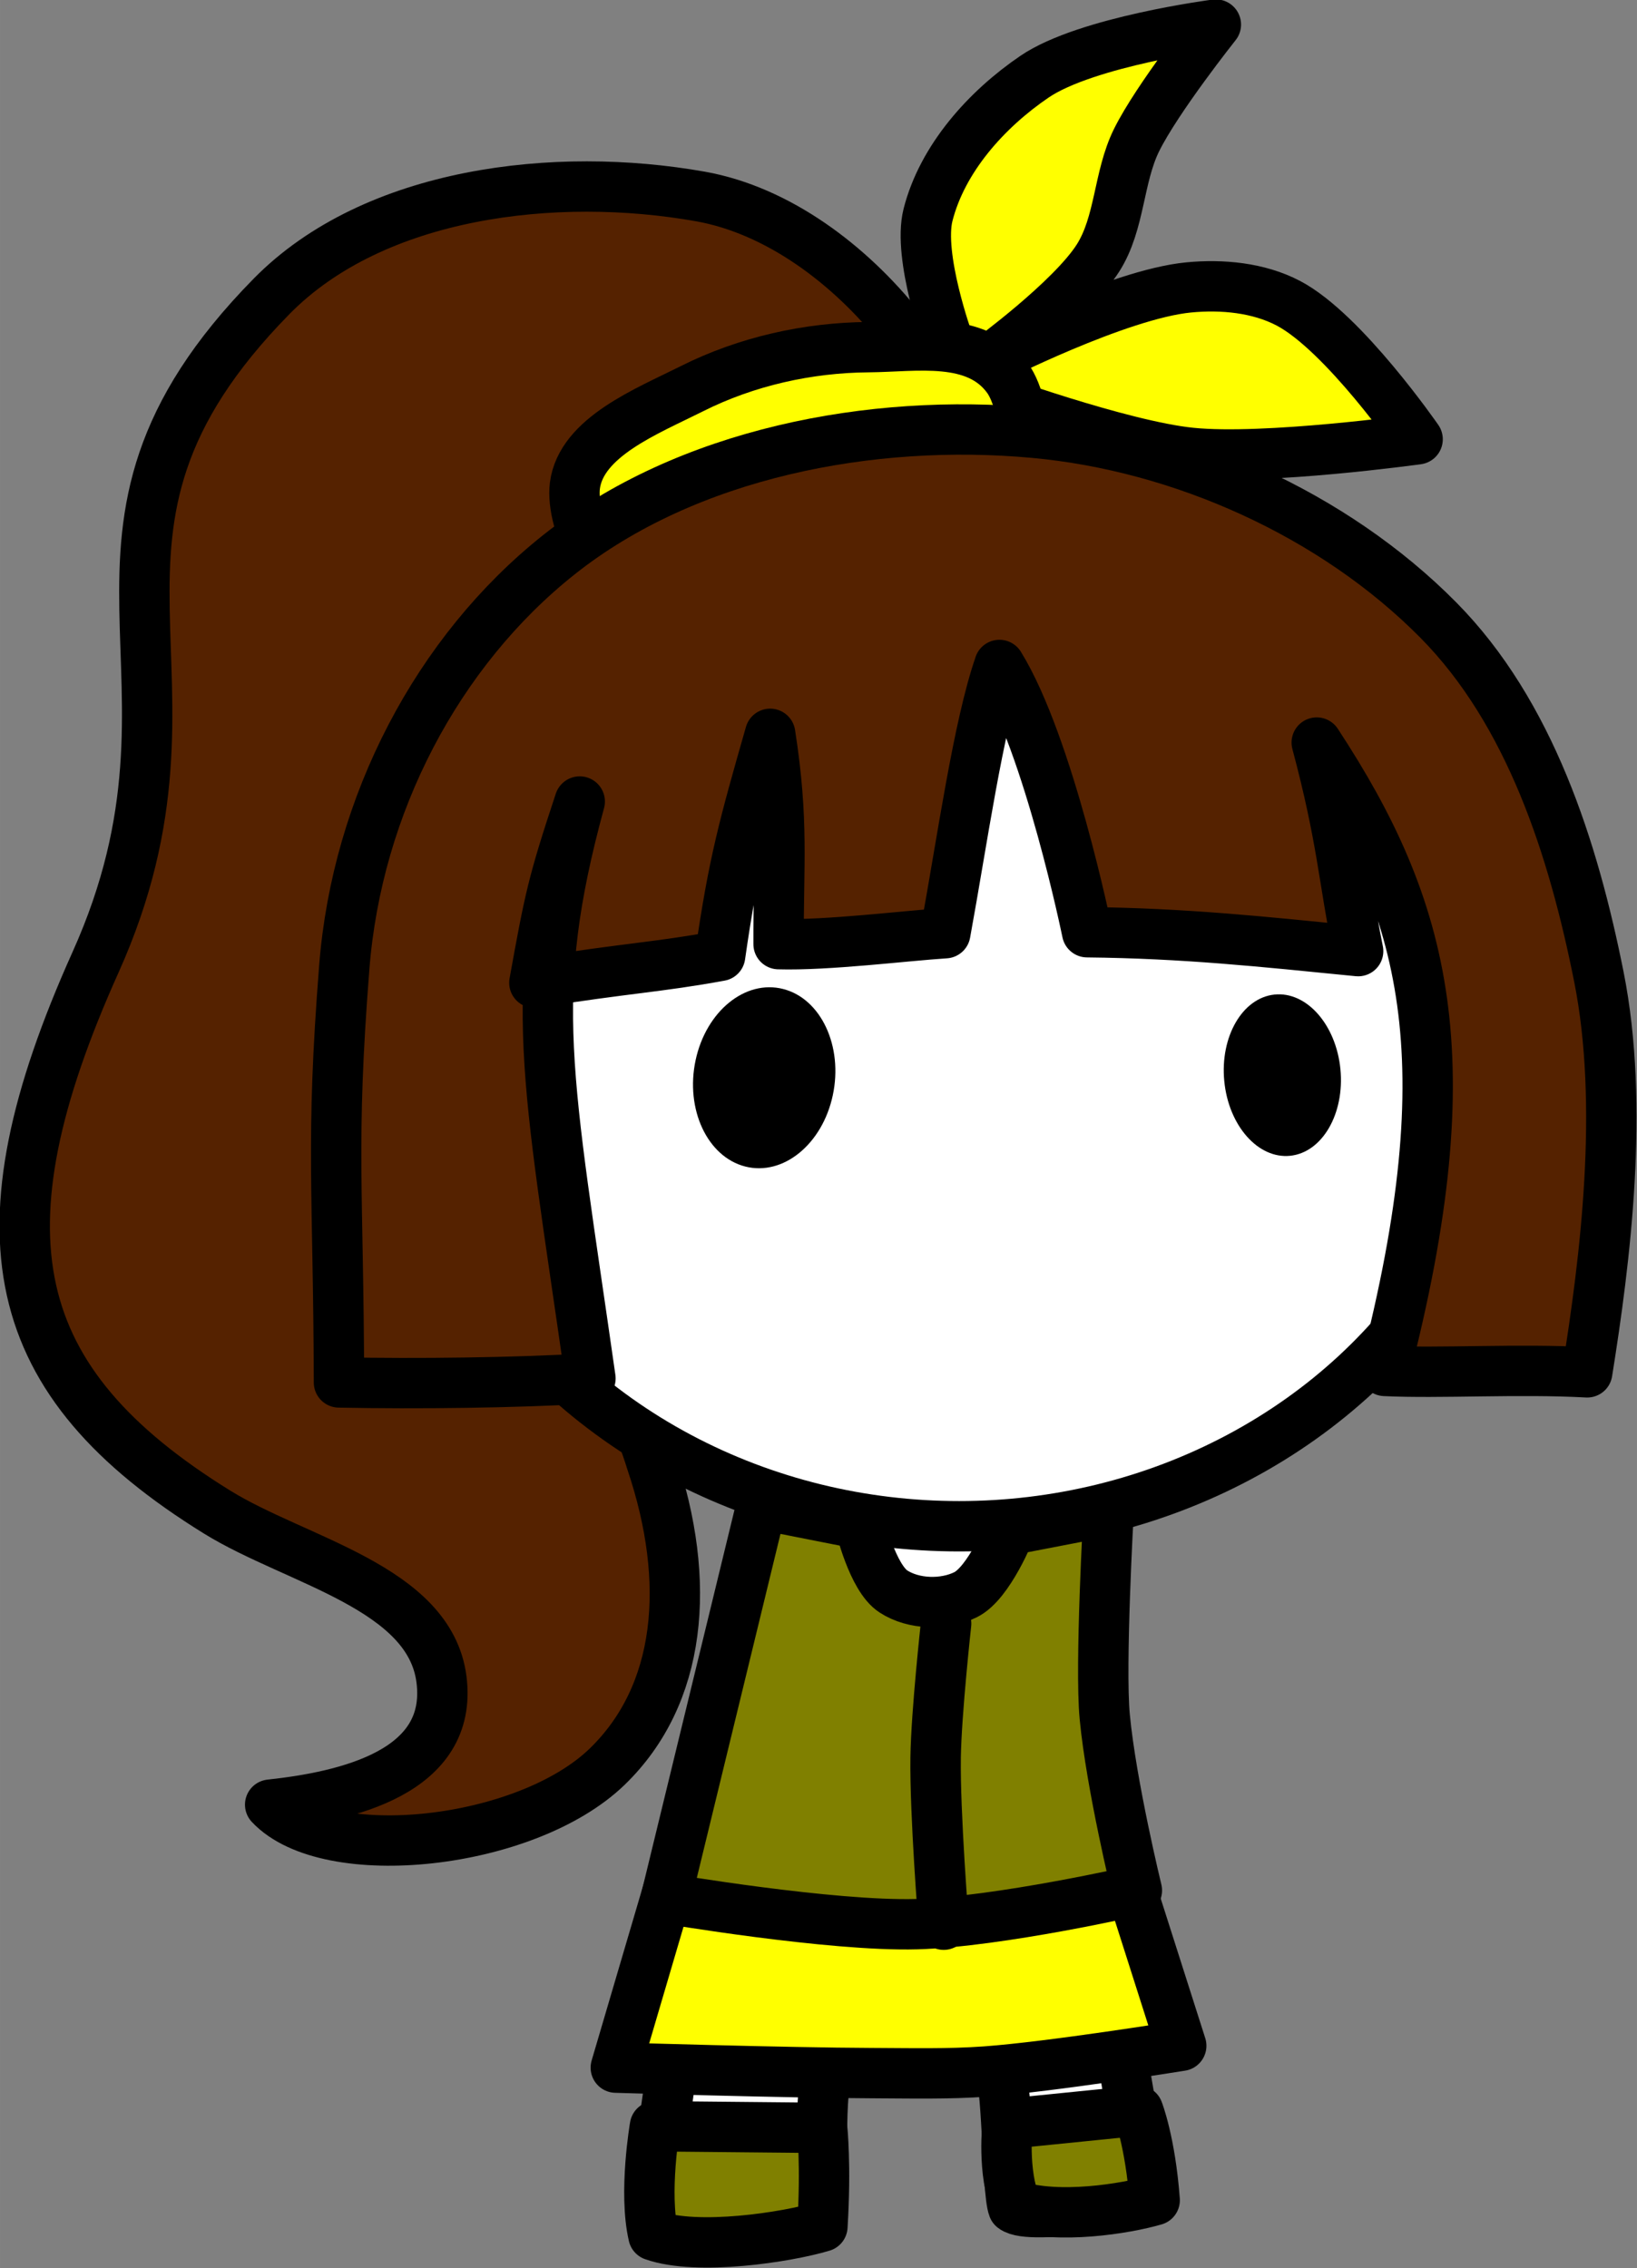 <?xml version="1.0" encoding="UTF-8" standalone="no"?>
<!-- Created with Inkscape (http://www.inkscape.org/) -->

<svg
   width="36.567mm"
   height="50.67mm"
   viewBox="0 0 138.205 191.509"
   version="1.1"
   id="svg1"
   inkscape:version="1.2.2 (732a01da63, 2022-12-09)"
   sodipodi:docname="characters.svg"
   xmlns:inkscape="http://www.inkscape.org/namespaces/inkscape"
   xmlns:sodipodi="http://sodipodi.sourceforge.net/DTD/sodipodi-0.dtd"
   xmlns="http://www.w3.org/2000/svg"
   xmlns:svg="http://www.w3.org/2000/svg">
  <rect x="0" y="0" width="138.205" height="191.509" fill="#808080" stroke="none"/>
  <sodipodi:namedview
     id="namedview1"
     pagecolor="#ffffff"
     bordercolor="#000000"
     borderopacity="0.25"
     inkscape:showpageshadow="2"
     inkscape:pageopacity="0.0"
     inkscape:pagecheckerboard="0"
     inkscape:deskcolor="#d1d1d1"
     inkscape:document-units="mm"
     inkscape:zoom="3.92"
     inkscape:cx="87.627552"
     inkscape:cy="656.76021"
     inkscape:window-width="1827"
     inkscape:window-height="1057"
     inkscape:window-x="-9"
     inkscape:window-y="-9"
     inkscape:window-maximized="1"
     inkscape:current-layer="svg1"
     showgrid="true">
    <inkscape:grid
       id="grid11"
       units="mm"
       originx="0"
       originy="0"
       spacingx="3.78"
       spacingy="3.78"
       empcolor="#0099e5"
       empopacity="0.302"
       color="#0099e5"
       opacity="0.149"
       empspacing="5"
       dotted="false"
       gridanglex="30"
       gridanglez="30"
       visible="true" />
  </sodipodi:namedview>
  <defs
     id="defs1">
    <linearGradient
       id="linearGradient4322"
       inkscape:swatch="solid">
      <stop
         style="stop-color:#2b1500;stop-opacity:1;"
         offset="0"
         id="stop4320" />
    </linearGradient>
  </defs>
  <g
     inkscape:label="Layer 1"
     inkscape:groupmode="layer"
     id="layer1"
     transform="translate(-1412.64,-44.409)">
    <g
       id="g226"
       inkscape:label="heather mcnamara"
       transform="matrix(2.835,0,0,2.835,1754.93,469.363)"
       style="display:inline"
       inkscape:highlight-color="#ffff00"
       inkscape:export-filename=".\mcnamara.svg"
       inkscape:export-xdpi="96"
       inkscape:export-ydpi="96">
      <g
         id="g173"
         transform="translate(50.598,-0.228)"
         inkscape:label="body"
         style="display:inline">
        <path
           style="display:inline;fill:#552200;stroke:#000000;stroke-width:1.5;stroke-linecap:round;stroke-linejoin:round;stroke-dasharray:none;stroke-opacity:1;paint-order:fill markers stroke"
           d="m -144.54,-139.917 c -1.476,-1.851 -3.606,-3.484 -5.937,-3.899 -4.305,-0.766 -9.711,-0.141 -12.774,2.978 -6.997,7.125 -1.339,11.149 -5.239,19.829 -3.637,8.096 -2.657,12.489 3.617,16.374 2.363,1.463 6.334,2.237 6.685,4.985 0.353,2.765 -2.82,3.485 -5.102,3.731 1.721,1.835 7.622,1.21 10.04,-1.135 2.197,-2.131 2.533,-5.468 1.308,-9.089 -0.656,-2.128 -1.862,-3.999 -2.944,-5.92 -1.024,-2.471 1.046,-4.863 2.782,-6.384 2.116,-1.855 4.439,-3.579 5.782,-6.12 2.063,-3.284 3.647,-7.124 3.379,-11.063 -0.296,-1.168 -0.647,-3.094 -1.597,-4.286 z"
           id="path28"
           sodipodi:nodetypes="aasssscaccscca" />
        <path
           style="display:inline;fill:#ffffff;fill-opacity:1;stroke:#000000;stroke-width:1.5;stroke-linecap:round;stroke-linejoin:round;stroke-miterlimit:1001;stroke-dasharray:none;stroke-opacity:1;paint-order:fill markers stroke"
           d="m -148.032,-104.788 c -2.21,10.06 -2.321,11.529 -2.996,15.059 -0.406,2.12 -0.974,6.022 -0.617,6.445 0.358,0.424 3.83,0.214 4.423,-0.261 0.593,-0.475 0.173,-3.822 0.555,-4.305 0.382,-0.483 4.758,-0.644 5.054,-0.322 0.295,0.322 0.26,3.771 0.45,4.258 0.502,0.401 3.992,-0.243 3.992,-0.243 0,0 -1.315,-7.144 -1.671,-10.754 -0.314,-3.177 -0.409,-9.569 -0.409,-9.569"
           id="path172"
           sodipodi:nodetypes="cszzzzccac"
           inkscape:label="body" />
        <ellipse
           style="display:inline;fill:#ffffff;fill-opacity:1;stroke:#000000;stroke-width:1.5;stroke-linecap:round;stroke-linejoin:round;stroke-miterlimit:1001;stroke-dasharray:none;stroke-opacity:1;paint-order:fill markers stroke"
           id="ellipse172"
           ry="15.394"
           rx="16.683"
           cy="-119.605"
           cx="-142.773"
           inkscape:label="head"
           transform="translate(1.0967844e-5)" />
      </g>
      <g
         id="g174"
         inkscape:label="eyes"
         transform="translate(-34.323,-0.067)"
         style="display:inline">
        <ellipse
           style="fill:#000000;fill-opacity:1;stroke:none;stroke-width:0.594;stroke-linecap:round;stroke-linejoin:round;stroke-miterlimit:1001;stroke-dasharray:none;stroke-opacity:1;paint-order:stroke fill markers"
           id="ellipse173"
           cx="-86.904"
           cy="-98.341"
           rx="2.108"
           ry="2.703"
           transform="matrix(0.969,0.248,-0.209,0.978,0,0)"
           inkscape:label="right" />
        <ellipse
           style="fill:#000000;fill-opacity:1;stroke:none;stroke-width:0.509;stroke-linecap:round;stroke-linejoin:round;stroke-miterlimit:1001;stroke-dasharray:none;stroke-opacity:1;paint-order:stroke fill markers"
           id="ellipse174"
           cx="-36.557"
           cy="-122.183"
           rx="1.738"
           ry="2.413"
           transform="matrix(0.995,-0.103,0.097,0.995,0,0)"
           inkscape:label="left" />
      </g>
      <g
         id="g28">
        <path
           style="fill:#808000;stroke:#000000;stroke-width:1.5;stroke-linecap:round;stroke-linejoin:round;stroke-dasharray:none;paint-order:fill markers stroke"
           d="m -101.233,-86.569 c 0,0 -0.341,1.975 -0.045,3.251 1.312,0.462 3.968,0.055 5.032,-0.265 0.113,-1.809 -0.008,-2.938 -0.008,-2.938 z"
           id="path215"
           sodipodi:nodetypes="ccccc" />
        <path
           style="fill:#808000;stroke:#000000;stroke-width:1.5;stroke-linecap:round;stroke-linejoin:round;stroke-dasharray:none;paint-order:fill markers stroke"
           d="m -90.732,-86.642 c 0,0 -0.165,1.431 0.251,2.444 1.262,0.404 3.265,0.085 4.13,-0.169 -0.13,-1.742 -0.494,-2.667 -0.494,-2.667 z"
           id="path216"
           sodipodi:nodetypes="ccccc" />
        <path
           style="fill:#ffff00;stroke:#000000;stroke-width:1.5;stroke-linecap:round;stroke-linejoin:round;stroke-dasharray:none;paint-order:fill markers stroke"
           d="m -100.791,-93.777 -1.608,5.462 c 0,0 5.082,0.154 7.623,0.163 1.133,0.004 2.269,0.034 3.399,-0.048 1.951,-0.142 5.817,-0.766 5.817,-0.766 l -1.532,-4.804 c -4.599,0.972 -8.884,0.673 -13.699,-0.007 z"
           id="path218"
           sodipodi:nodetypes="ccsscccc" />
        <path
           style="fill:#808000;stroke:#000000;stroke-width:1.5;stroke-linecap:round;stroke-linejoin:round;stroke-dasharray:none;paint-order:fill markers stroke"
           d="m -98.054,-105.086 -2.853,11.732 c 0,0 4.92,0.837 7.468,0.766 2.452,-0.069 6.558,-1.005 6.558,-1.005 0,0 -0.763,-3.13 -0.957,-5.17 -0.146,-1.526 0.116,-6.131 0.116,-6.131 l -2.932,0.566 c 0,0 -0.627,1.579 -1.325,1.926 -0.643,0.32 -1.552,0.296 -2.154,-0.096 -0.627,-0.408 -0.999,-2.011 -0.999,-2.011 z"
           id="path219"
           sodipodi:nodetypes="ccscsccaacc" />
        <path
           style="fill:#0000ff;stroke:#000000;stroke-width:5.669;stroke-linecap:round;stroke-linejoin:round;stroke-dasharray:none;paint-order:fill markers stroke"
           d="m 1054.009,226.887 c 0,0 -1.101,9.997 -1.176,15.017 -0.095,6.279 0.905,18.817 0.905,18.817"
           id="path226"
           sodipodi:nodetypes="cac"
           transform="matrix(0.265,0,0,0.265,-371.875,-161.664)" />
      </g>
      <path
         style="display:inline;fill:#ffff00;stroke:#000000;stroke-width:1.5;stroke-linecap:round;stroke-linejoin:round;stroke-dasharray:none;stroke-opacity:1;paint-order:fill markers stroke"
         d="m -92.494,-139.715 c 0,0 -0.921,-2.543 -0.607,-3.78 0.426,-1.679 1.74,-3.143 3.172,-4.117 1.549,-1.053 5.4,-1.552 5.4,-1.552 0,0 -1.746,2.195 -2.362,3.442 -0.545,1.104 -0.487,2.471 -1.147,3.51 -0.795,1.249 -3.24,3.037 -3.24,3.037 0,0 3.843,-1.959 5.94,-2.16 0.998,-0.096 2.083,0.006 2.97,0.472 1.648,0.867 3.847,4.05 3.847,4.05 0,0 -4.533,0.63 -6.75,0.405 -2.09,-0.212 -6.142,-1.687 -6.142,-1.687 z"
         id="path31"
         sodipodi:nodetypes="csscsscsscscc" />
      <path
         style="display:inline;fill:#ffff00;stroke:#000000;stroke-width:1.5;stroke-linecap:round;stroke-linejoin:round;stroke-dasharray:none;stroke-opacity:1;paint-order:fill markers stroke"
         d="m -101.789,-132.699 c -0.879,0.648 -1.973,-1.6 -1.828,-2.732 0.187,-1.451 2.157,-2.22 3.477,-2.884 1.636,-0.823 3.477,-1.228 5.263,-1.241 1.418,-0.011 3.218,-0.356 4.146,0.924 0.646,0.891 0.817,3.659 -0.217,3.443 -5.017,-1.048 -7.514,0.036 -10.842,2.49 z"
         id="path29"
         sodipodi:nodetypes="ssaasss" />
      <path
         style="display:inline;fill:#552200;stroke:#000000;stroke-width:1.5;stroke-linecap:round;stroke-linejoin:round;stroke-dasharray:none;stroke-opacity:1;paint-order:fill markers stroke"
         d="m -90.973,-130.09 c -0.633,1.822 -1.109,5.235 -1.613,7.988 -1.218,0.078 -3.5,0.368 -4.965,0.326 -0.01,-2.404 0.157,-3.646 -0.251,-6.264 -0.776,2.715 -1.093,3.836 -1.49,6.613 -1.863,0.341 -2.778,0.363 -5.532,0.801 0.454,-2.51 0.541,-2.954 1.351,-5.398 -1.587,5.833 -0.978,8.081 0.319,17.182 -2.277,0.132 -5.121,0.166 -7.489,0.12 -0.015,-5.804 -0.256,-7.073 0.158,-12.365 0.379,-4.84 2.778,-9.418 6.395,-12.29 3.812,-3.027 9.298,-4.073 14.146,-3.629 4.404,0.403 8.928,2.432 12.038,5.576 2.732,2.761 4.024,6.816 4.783,10.625 0.768,3.853 0.188,8.444 -0.347,11.782 -2.033,-0.112 -4.394,0.037 -6.028,-0.042 2.407,-9.332 1.231,-13.743 -2.027,-18.715 0.764,2.86 0.792,4.018 1.233,6.212 -2.878,-0.286 -5.18,-0.533 -8.071,-0.563 0,0 -1.135,-5.563 -2.611,-7.96 z"
         id="path27"
         sodipodi:nodetypes="cccccccccsaaaaccccccc" />
    </g>
  </g>
</svg>
